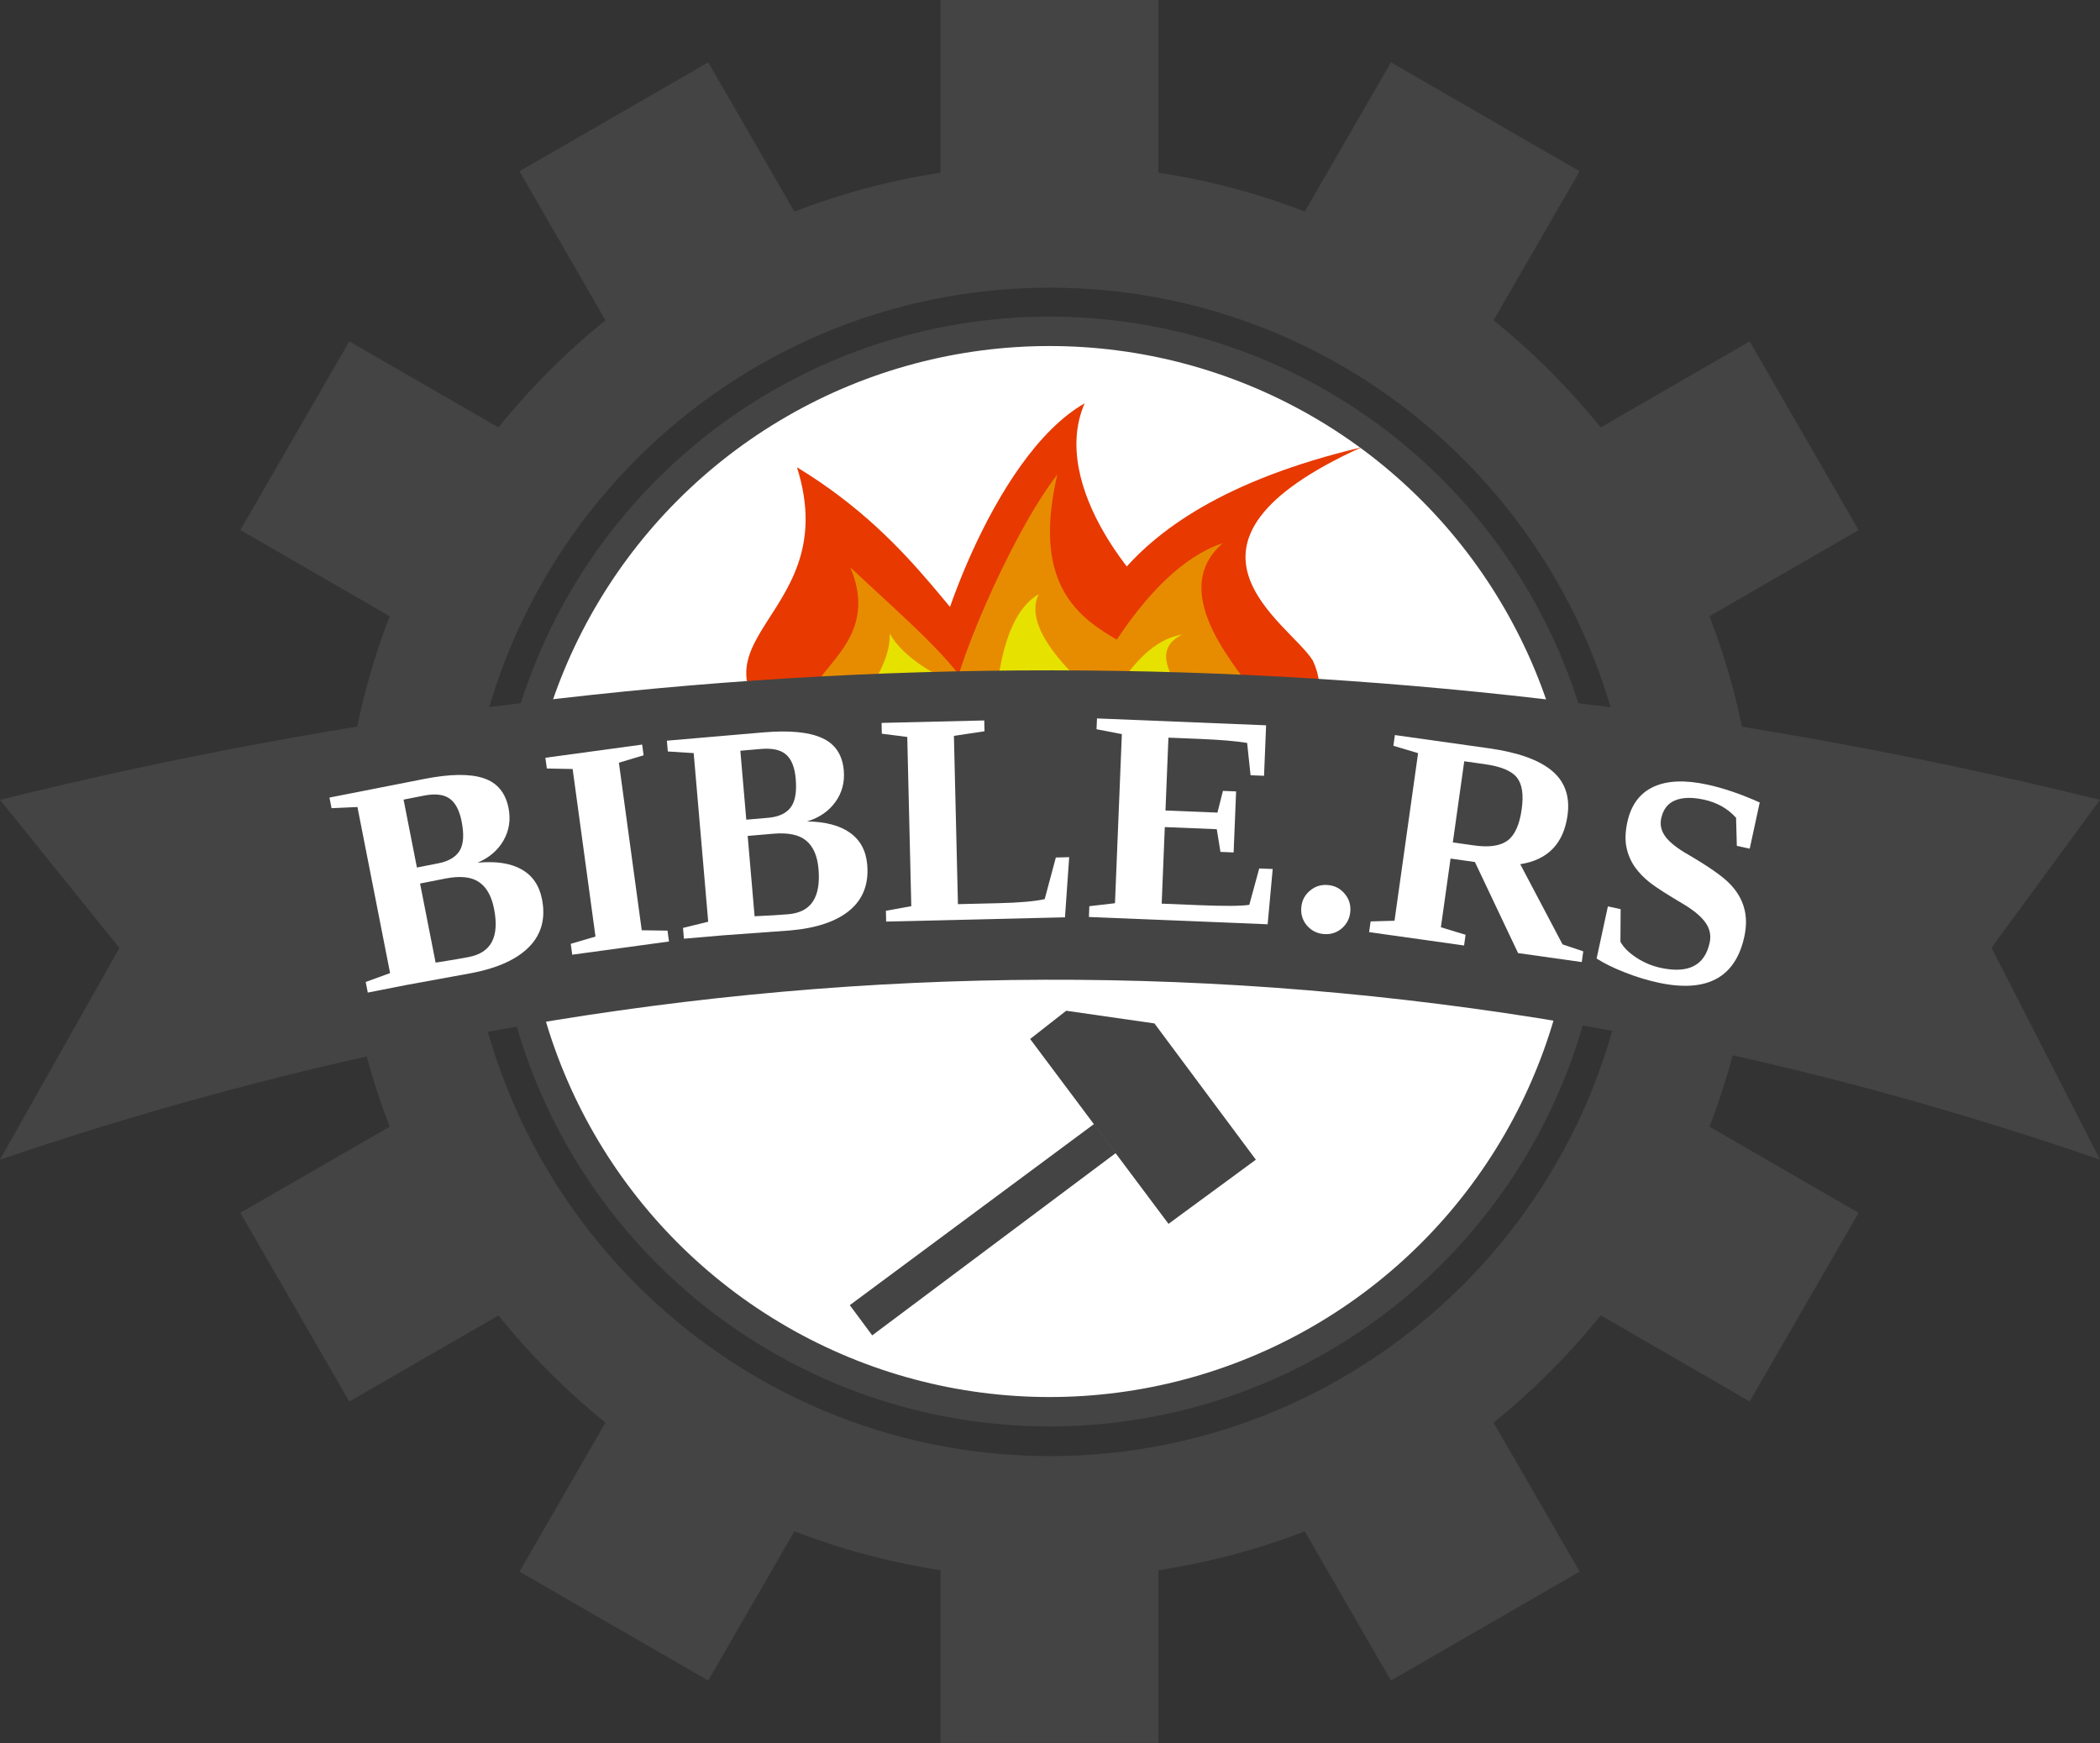 <?xml version="1.0" encoding="UTF-8" standalone="no"?>
<svg
   xmlns:dc="http://purl.org/dc/elements/1.1/"
   xmlns:cc="http://creativecommons.org/ns#"
   xmlns:rdf="http://www.w3.org/1999/02/22-rdf-syntax-ns#"
   xmlns:svg="http://www.w3.org/2000/svg"
   xmlns="http://www.w3.org/2000/svg"
   xml:space="preserve"
   enable-background="new 0 0 62.17 62.312"
   viewBox="0 0 1331.2 1104.938"
   height="849.953"
   width="1024"
   y="0px"
   x="0px"
   id="Layer_1"
   version="1.1"><rect x="0" y="0" width="1331.2" height="1104.938" fill="#333333" stroke="none"/><defs
   id="defs78" />


<g
   transform="translate(-3.961,1226.276)"
   style="display:inline"
   id="layer3"><g
     transform="matrix(2.277,0,0,2.277,116.812,-1226.276)"
     id="g4675"
     style="display:inline;fill:#444444;fill-opacity:1;stroke:none;stroke-opacity:1"><g
       style="fill:#444444;fill-opacity:1;stroke:none;stroke-opacity:1"
       id="g4619">
	<path
   style="fill:#444444;fill-opacity:1;stroke:none;stroke-opacity:1"
   d="m 485.212,272.93 v -60.648 h -48.034 c -2.193,-14.125 -5.801,-27.75 -10.842,-40.72 L 467.864,147.571 437.532,95.036 396.07,118.992 C 387.188,108.034 377.238,98.025 366.224,89.169 L 390.203,47.681 337.67,17.354 313.682,58.905 C 300.711,53.869 287.088,50.227 272.933,48.064 V 0 h -60.65 v 48.068 c -14.097,2.159 -27.72,5.834 -40.695,10.837 l -23.984,-41.551 -52.54,30.327 23.928,41.493 c -10.956,8.853 -20.964,18.864 -29.79,29.818 l -41.52,-23.956 -30.327,52.507 41.579,24.019 c -5.031,12.97 -8.679,26.595 -10.837,40.72 H 0.001 v 60.648 h 48.097 c 2.158,14.128 5.806,27.751 10.837,40.726 l -41.579,23.988 30.327,52.533 41.521,-23.956 c 8.826,10.958 18.834,20.964 29.79,29.822 l -23.928,41.49 52.54,30.322 23.988,-41.547 c 12.97,5.036 26.593,8.648 40.69,10.838 v 48.065 h 60.65 v -48.065 c 14.155,-2.189 27.783,-5.802 40.749,-10.838 l 23.988,41.547 52.542,-30.322 -23.988,-41.49 c 11.014,-8.858 20.964,-18.864 29.854,-29.855 l 41.458,23.961 30.327,-52.505 -41.528,-23.988 c 5.041,-12.975 8.648,-26.598 10.847,-40.726 z M 242.728,405.369 c -89.791,0 -162.642,-72.847 -162.642,-162.642 0,-89.823 72.851,-162.638 162.642,-162.638 89.791,0 162.644,72.815 162.644,162.638 0,89.795 -72.853,162.642 -162.644,162.642 z"
   id="path4617" />
</g><g
       style="fill:#444444;fill-opacity:1;stroke:none;stroke-opacity:1"
       id="g4621">
</g><g
       style="fill:#444444;fill-opacity:1;stroke:none;stroke-opacity:1"
       id="g4623">
</g><g
       style="fill:#444444;fill-opacity:1;stroke:none;stroke-opacity:1"
       id="g4625">
</g><g
       style="fill:#444444;fill-opacity:1;stroke:none;stroke-opacity:1"
       id="g4627">
</g><g
       style="fill:#444444;fill-opacity:1;stroke:none;stroke-opacity:1"
       id="g4629">
</g><g
       style="fill:#444444;fill-opacity:1;stroke:none;stroke-opacity:1"
       id="g4631">
</g><g
       style="fill:#444444;fill-opacity:1;stroke:none;stroke-opacity:1"
       id="g4633">
</g><g
       style="fill:#444444;fill-opacity:1;stroke:none;stroke-opacity:1"
       id="g4635">
</g><g
       style="fill:#444444;fill-opacity:1;stroke:none;stroke-opacity:1"
       id="g4637">
</g><g
       style="fill:#444444;fill-opacity:1;stroke:none;stroke-opacity:1"
       id="g4639">
</g><g
       style="fill:#444444;fill-opacity:1;stroke:none;stroke-opacity:1"
       id="g4641">
</g><g
       style="fill:#444444;fill-opacity:1;stroke:none;stroke-opacity:1"
       id="g4643">
</g><g
       style="fill:#444444;fill-opacity:1;stroke:none;stroke-opacity:1"
       id="g4645">
</g><g
       style="fill:#444444;fill-opacity:1;stroke:none;stroke-opacity:1"
       id="g4647">
</g><g
       style="fill:#444444;fill-opacity:1;stroke:none;stroke-opacity:1"
       id="g4649">
</g></g><circle
     r="342.439"
     cy="-673.807"
     cx="669.284"
     id="path4699"
     style="fill:#ffffff;fill-opacity:1;stroke:#444444;stroke-width:18.637;stroke-linejoin:round;stroke-miterlimit:4;stroke-dasharray:none;stroke-opacity:1;paint-order:stroke fill markers" /></g><g
   id="layer5"><g
     transform="matrix(1.555,0,0,0.72,424.162,230.96)"
     id="g7165"><path
       style="fill:#e73900;fill-opacity:1;fill-rule:evenodd;stroke:none;stroke-width:1pt;stroke-linecap:butt;stroke-linejoin:miter;stroke-opacity:1"
       d="M 58.955,347.234 C -9.038,242.851 73.06,233.528 52.119,90.624 103.476,158.041 117.815,240.735 139.375,265.194 c 14.88,19.209 22.219,42.395 20.218,66.217 -0.202,18.854 23.625,41.698 17.11,59.3 -34.644,-27.749 -94.233,-9.662 -117.749,-43.478 z"
       id="path2043" /><path
       style="fill:#e73900;fill-opacity:1;fill-rule:evenodd;stroke:none;stroke-width:1pt;stroke-linecap:butt;stroke-linejoin:miter;stroke-opacity:1"
       d="m 161.781,377.714 c 0.393,-19.99 -23.796,-28.662 -33.526,-44.274 -16.115,-11.925 -21.219,-30.487 -21.575,-48.766 -1.31,-29.234 24.748,-203.543 62.711,-250.356 -14.548,71.886 21.569,167.643 43.883,199.321 15.1,24.614 20.776,52.953 15.337,80.838 -2.672,22.247 -21.101,35.615 -31.071,55.569 -9.973,12.017 -23.544,13.155 -35.76,7.669 z"
       id="path2041" /><path
       style="fill:#e73900;fill-opacity:1;fill-rule:evenodd;stroke:none;stroke-width:1pt;stroke-linecap:butt;stroke-linejoin:miter;stroke-opacity:1"
       d="m 175.561,387.493 c 5.787,-17.367 -5.665,-44.895 -9.271,-61.002 -9.783,-14.504 -8.838,-32.016 -4.126,-48.078 6.937,-25.875 8.082,-147.981 120.025,-205.322 -86.818,85.183 -29.17,154.411 -19.772,187.745 5.49,25.333 2.684,51.737 -9.697,74.52 -17.094,31.454 -62.733,48.789 -77.159,52.137 z"
       id="path2063" /><path
       style="fill:#e78c00;fill-opacity:1;fill-rule:evenodd;stroke:none;stroke-width:1pt;stroke-linecap:butt;stroke-linejoin:miter;stroke-opacity:1"
       d="m 157.116,377.313 c 0.297,-16.32 -17.999,-23.4 -25.359,-36.145 -12.189,-9.735 -16.05,-24.889 -16.319,-39.812 -0.991,-23.866 23.326,-150.046 42.827,-204.387 -13.307,123.179 20.921,136.861 37.799,162.723 11.421,20.094 15.715,43.23 11.601,65.995 -2.021,18.162 -10.734,34.717 -18.275,51.007 -7.543,9.81 -23.035,5.099 -32.274,0.62 z"
       id="path1305" /><path
       style="fill:#e78c00;fill-opacity:1;fill-rule:evenodd;stroke:none;stroke-width:1pt;stroke-linecap:butt;stroke-linejoin:miter;stroke-opacity:1"
       d="m 86.963,353.927 c -69.841,-71.705 6.257,-76.698 -13.112,-175.175 23.003,46.417 42.078,81.286 50.454,114.244 12.395,11.638 55.225,82.683 52.658,95.564 -26.992,-15.367 -69.89,-13.986 -90,-34.633 z"
       id="path2061" /><path
       style="fill:#e7e100;fill-opacity:1;fill-rule:evenodd;stroke:none;stroke-width:1pt;stroke-linecap:butt;stroke-linejoin:miter;stroke-opacity:1"
       d="M 100.91,349.609 C 59.132,309.95 90.332,286.664 89.958,237.129 c 11.549,43.353 48.08,54.035 47.611,80.078 6.035,7.79 37.634,63.345 34.992,70.483 -14.05,-11.254 -55.822,-23.055 -71.651,-38.081 z"
       id="path2051" /><path
       style="fill:#e78c00;fill-opacity:1;fill-rule:evenodd;stroke:none;stroke-width:1pt;stroke-linecap:butt;stroke-linejoin:miter;stroke-opacity:1"
       d="m 168.065,344.264 c -7.34,-10.882 -6.631,-24.022 -3.095,-36.073 5.205,-19.414 28.071,-127.324 60.738,-150.795 -23.591,44.36 7.43,112.597 14.481,137.607 4.119,19.007 5.272,41.49 -7.276,55.912 -18.955,21.787 -42.882,34.475 -56.29,37.517 -8.524,5.982 -5.852,-32.084 -8.558,-44.169 z"
       id="path2045" /><path
       style="fill:#e7e100;fill-opacity:1;fill-rule:evenodd;stroke:none;stroke-width:1pt;stroke-linecap:butt;stroke-linejoin:miter;stroke-opacity:1"
       d="m 156.263,378.508 c 0.59,-9.984 -10.435,-14.776 -14.623,-22.764 -7.219,-6.265 -9.205,-15.639 -8.996,-24.783 -0.01,-14.637 -0.51,-105.876 18.026,-128.558 -8.204,35.656 22.691,88.808 32.379,105.064 6.49,12.588 8.541,26.86 5.453,40.695 -1.691,11.069 -7.44,20.987 -12.463,30.772 -4.863,5.818 -14.231,2.546 -19.776,-0.427 z"
       id="path1310" /><path
       style="fill:#e7e100;fill-opacity:1;fill-rule:evenodd;stroke:none;stroke-width:1pt;stroke-linecap:butt;stroke-linejoin:miter;stroke-opacity:1"
       d="m 165.08,379.783 c 4.746,-6.95 -1.138,-15.179 -0.704,-22.755 -2.499,-7.645 0.124,-15.27 4.23,-21.778 6.326,-10.568 17.442,-89.101 40.633,-97.45 -21.349,22.183 15.724,81.495 15.681,97.418 -0.763,11.893 -15.23,27.967 -23.445,36.615 -6.01,7.257 -17.905,14.231 -25.764,19.119 -6.027,-3.664 -7.917,-6.623 -10.632,-11.168 z"
       id="path2047" /><path
       style="fill:#ffff9e;fill-opacity:1;fill-rule:evenodd;stroke:none;stroke-width:1pt;stroke-linecap:butt;stroke-linejoin:miter;stroke-opacity:1"
       d="m 157.079,371.835 c -14.756,-23.241 -9.282,-49.17 -3.006,-77.451 2.859,19.189 14.767,42.476 21.498,50.112 4.646,5.997 6.937,13.236 6.313,20.674 -0.063,5.886 -3.051,13.019 -5.085,18.515 -10.816,-8.664 -12.377,-1.292 -19.719,-11.85 z"
       id="path2049" /><path
       style="fill:#ffff9e;fill-opacity:1;fill-rule:evenodd;stroke:none;stroke-width:1pt;stroke-linecap:butt;stroke-linejoin:miter;stroke-opacity:1"
       d="m 173.667,360.308 c 11.431,-25.045 0.115,-44.761 26.314,-64.409 -7.824,18.215 10.07,46.976 8.123,56.948 -3.274,16.772 -25.885,29.254 -31.601,30.547 1.362,-13.791 -7.68,-11.174 -2.836,-23.087 z"
       id="path2065" /><path
       style="fill:#ffff9e;fill-opacity:1;fill-rule:evenodd;stroke:none;stroke-width:1pt;stroke-linecap:butt;stroke-linejoin:miter;stroke-opacity:1"
       d="M 92.05,278.337 C 153.503,356.053 152.145,316.817 176.514,383.374 60.356,331.657 112.489,336.325 92.05,278.337 Z"
       id="path2067" /></g></g><g
   id="layer4"><g
     style="fill:#444444;fill-opacity:1"
     transform="matrix(0.087,-0.605,-0.605,-0.087,770.049,921.345)"
     id="g7107"><g
       style="fill:#444444;fill-opacity:1"
       id="g7044">

	<g
   style="fill:#444444;fill-opacity:1"
   id="g7042">
		<path
   style="fill:#444444;fill-opacity:1"
   d="M 293.858,145.859 70.638,369.091 98.345,396.557 320.464,172.467 Z"
   id="path7030" />



		<path
   style="fill:#444444;fill-opacity:1"
   d="M 432.526,125.404 307.606,1.191 228.865,81.39 398.201,250.722 432.532,217.861 Z"
   id="path7038" />

	</g>
</g><g
       style="fill:#444444;fill-opacity:1"
       id="g7046">
</g><g
       style="fill:#444444;fill-opacity:1"
       id="g7048">
</g><g
       style="fill:#444444;fill-opacity:1"
       id="g7050">
</g><g
       style="fill:#444444;fill-opacity:1"
       id="g7052">
</g><g
       style="fill:#444444;fill-opacity:1"
       id="g7054">
</g><g
       style="fill:#444444;fill-opacity:1"
       id="g7056">
</g><g
       style="fill:#444444;fill-opacity:1"
       id="g7058">
</g><g
       style="fill:#444444;fill-opacity:1"
       id="g7060">
</g><g
       style="fill:#444444;fill-opacity:1"
       id="g7062">
</g><g
       style="fill:#444444;fill-opacity:1"
       id="g7064">
</g><g
       style="fill:#444444;fill-opacity:1"
       id="g7066">
</g><g
       style="fill:#444444;fill-opacity:1"
       id="g7068">
</g><g
       style="fill:#444444;fill-opacity:1"
       id="g7070">
</g><g
       style="fill:#444444;fill-opacity:1"
       id="g7072">
</g><g
       style="fill:#444444;fill-opacity:1"
       id="g7074">
</g></g></g><g
   transform="translate(-3.961,1226.276)"
   style="display:inline;"
   id="layer2"><path
     id="rect4593"
     d="m 3.961,-719.265 c 445.195,-110.066 888.911,-108.815 1331.2,0 l -68.77,93.785 68.77,134.304 c -448.324,-154.729 -891.898,-149.371 -1331.2,0 L 79.646,-625.374 Z"
     style="fill:#444444;fill-opacity:1;stroke:none;stroke-width:27.022;stroke-linejoin:round;stroke-miterlimit:4;stroke-dasharray:none;stroke-opacity:1;paint-order:stroke fill markers;" /><path
     id="path5250"
     d="m 75.067,-603.278 c 0,0 607.386,-110.145 922.392,28.556"
     style="display:inline;fill:none;fill-rule:evenodd;stroke:none;stroke-width:1.229;stroke-linecap:butt;stroke-linejoin:miter;stroke-miterlimit:4;stroke-dasharray:none;stroke-opacity:1" /></g><g
   style="display:inline"
   id="layer1"><g
     style="display:none"
     id="layer6"><path
       id="path6608"
       d="m 232.164,665.202 c 0,0 415.104,-110.223 864.746,-0.12"
       style="display:inline;fill:none;fill-rule:evenodd;stroke:#000000;stroke-width:1.648px;stroke-linecap:butt;stroke-linejoin:miter;stroke-opacity:1" /></g><g
     id="text4562"
     style="font-style:normal;font-variant:normal;font-weight:bold;font-stretch:normal;font-size:192.4px;line-height:125%;font-family:'Liberation Serif';-inkscape-font-specification:'Liberation Serif, Bold';font-variant-ligatures:normal;font-variant-caps:normal;font-variant-numeric:normal;font-feature-settings:normal;text-align:start;letter-spacing:0px;word-spacing:0px;writing-mode:lr-tb;text-anchor:start;display:inline;fill:#ffffff;fill-opacity:1;stroke:none;stroke-width:5.118px;stroke-linecap:butt;stroke-linejoin:miter;stroke-opacity:1;"
     transform="translate(-1.851,-34.02)"
     aria-label="BIBLE.RS"><path
       id="path7224"
       style="font-style:normal;font-variant:normal;font-weight:bold;font-stretch:normal;font-size:192.4px;font-family:'Liberation Serif';-inkscape-font-specification:'Liberation Serif, Bold';font-variant-ligatures:normal;font-variant-caps:normal;font-variant-numeric:normal;font-feature-settings:normal;text-align:start;letter-spacing:0px;writing-mode:lr-tb;text-anchor:start;fill:#ffffff;stroke-width:5.118px"
       d="m 294.496,554.822 q -2.12,-10.785 -7.763,-14.655 -5.551,-3.888 -16.244,-1.786 l -12.813,2.519 8.461,43.049 13.551,-2.663 q 9.863,-1.939 13.55,-8.025 3.687,-6.086 1.259,-18.439 z m 20.526,55.23 q -2.41,-12.26 -9.764,-17.038 -7.262,-4.796 -21.181,-2.06 l -15.947,3.135 9.857,50.147 q 13.383,-2.056 21.034,-3.56 10.785,-2.12 14.661,-9.679 3.968,-7.578 1.341,-20.944 z m -80.027,53.165 -1.323,-6.729 15.458,-5.623 -20.692,-105.271 -16.418,0.738 -1.323,-6.729 60.01,-11.795 q 24.612,-4.838 37.624,-0.502 12.993,4.244 15.892,18.993 2.174,11.062 -3.163,20.44 -5.337,9.379 -16.463,14.151 17.582,-1.637 27.935,4.275 10.335,5.819 12.908,18.909 3.533,17.975 -7.911,29.895 -11.444,11.919 -36.241,16.793 l -42.143,7.709 z" /><path
       id="path7226"
       style="font-style:normal;font-variant:normal;font-weight:bold;font-stretch:normal;font-size:192.4px;font-family:'Liberation Serif';-inkscape-font-specification:'Liberation Serif, Bold';font-variant-ligatures:normal;font-variant-caps:normal;font-variant-numeric:normal;font-feature-settings:normal;text-align:start;letter-spacing:0px;writing-mode:lr-tb;text-anchor:start;fill:#ffffff;stroke-width:5.118px"
       d="m 408.652,623.714 16.34,0.238 0.939,6.888 -61.343,8.362 -0.939,-6.888 15.681,-4.603 -14.478,-106.209 -16.353,-0.331 -0.926,-6.795 61.343,-8.362 0.926,6.795 -15.668,4.696 z" /><path
       id="path7228"
       style="font-style:normal;font-variant:normal;font-weight:bold;font-stretch:normal;font-size:192.4px;font-family:'Liberation Serif';-inkscape-font-specification:'Liberation Serif, Bold';font-variant-ligatures:normal;font-variant-caps:normal;font-variant-numeric:normal;font-feature-settings:normal;text-align:start;letter-spacing:0px;writing-mode:lr-tb;text-anchor:start;fill:#ffffff;stroke-width:5.118px"
       d="m 506.262,527.727 q -0.943,-10.951 -6.135,-15.407 -5.099,-4.464 -15.956,-3.529 l -13.01,1.12 3.763,43.711 13.759,-1.185 q 10.015,-0.862 14.337,-6.515 4.322,-5.653 3.242,-18.195 z m 14.442,57.124 q -1.072,-12.449 -7.867,-17.993 -6.701,-5.552 -20.835,-4.335 l -16.193,1.394 4.384,50.918 q 13.527,-0.599 21.295,-1.268 10.951,-0.943 15.62,-8.04 4.763,-7.105 3.595,-20.677 z m -85.3,44.213 -0.588,-6.833 15.975,-3.921 -9.203,-106.89 -16.402,-1.039 -0.588,-6.833 60.933,-5.246 q 24.991,-2.152 37.458,3.564 12.459,5.622 13.749,20.598 0.967,11.232 -5.352,19.979 -6.319,8.748 -17.895,12.29 17.656,0.271 27.311,7.267 9.646,6.902 10.791,20.193 1.571,18.252 -11.093,28.866 -12.664,10.614 -37.842,12.782 l -42.73,3.113 z" /><path
       id="path7230"
       style="font-style:normal;font-variant:normal;font-weight:bold;font-stretch:normal;font-size:192.4px;font-family:'Liberation Serif';-inkscape-font-specification:'Liberation Serif, Bold';font-variant-ligatures:normal;font-variant-caps:normal;font-variant-numeric:normal;font-feature-settings:normal;text-align:start;letter-spacing:0px;writing-mode:lr-tb;text-anchor:start;fill:#ffffff;stroke-width:5.118px"
       d="m 625.931,497.573 -19.383,2.905 2.544,106.692 25.64,-0.611 q 20.005,-0.477 29.352,-2.579 l 7.077,-26.387 8.453,-0.202 -2.662,38.122 -113.36,2.703 -0.163,-6.856 16.094,-2.921 -2.557,-107.255 -16.118,-2.059 -0.163,-6.856 65.086,-1.552 z" /><path
       id="path7232"
       style="font-style:normal;font-variant:normal;font-weight:bold;font-stretch:normal;font-size:192.4px;font-family:'Liberation Serif';-inkscape-font-specification:'Liberation Serif, Bold';font-variant-ligatures:normal;font-variant-caps:normal;font-variant-numeric:normal;font-feature-settings:normal;text-align:start;letter-spacing:0px;writing-mode:lr-tb;text-anchor:start;fill:#ffffff;stroke-width:5.118px"
       d="m 692.395,608.454 16.248,-1.878 4.36,-107.197 -16.046,-3.097 0.279,-6.852 107.197,4.36 -1.302,32.009 -8.542,-0.347 -2.175,-20.491 q -10.46,-1.742 -30.36,-2.551 l -19.524,-0.794 -1.878,46.183 32.948,1.34 3.475,-13.774 8.354,0.34 -1.573,38.673 -8.354,-0.34 -2.33,-14.386 -32.948,-1.34 -1.974,48.53 23.749,0.966 q 24.218,0.985 31.788,-0.211 l 6.297,-23.062 8.542,0.347 -3.211,35.034 -113.298,-4.608 z" /><path
       id="path7234"
       style="font-style:normal;font-variant:normal;font-weight:bold;font-stretch:normal;font-size:192.4px;font-family:'Liberation Serif';-inkscape-font-specification:'Liberation Serif, Bold';font-variant-ligatures:normal;font-variant-caps:normal;font-variant-numeric:normal;font-feature-settings:normal;text-align:start;letter-spacing:0px;writing-mode:lr-tb;text-anchor:start;fill:#ffffff;stroke-width:5.118px"
       d="m 840.92,626.114 q -6.458,-0.565 -10.651,-5.458 -4.099,-4.885 -3.526,-11.436 0.565,-6.458 5.45,-10.557 4.893,-4.193 11.444,-3.62 6.458,0.565 10.557,5.45 4.193,4.893 3.62,11.444 -0.565,6.458 -5.458,10.651 -4.885,4.099 -11.436,3.526 z" /><path
       id="path7236"
       style="font-style:normal;font-variant:normal;font-weight:bold;font-stretch:normal;font-size:192.4px;font-family:'Liberation Serif';-inkscape-font-specification:'Liberation Serif, Bold';font-variant-ligatures:normal;font-variant-caps:normal;font-variant-numeric:normal;font-feature-settings:normal;text-align:start;letter-spacing:0px;writing-mode:lr-tb;text-anchor:start;fill:#ffffff;stroke-width:5.118px"
       d="m 921.366,578.277 -6.125,43.538 15.648,4.763 -0.955,6.791 -60.19,-8.468 0.955,-6.791 15.145,-0.431 14.947,-106.239 -15.661,-4.67 0.955,-6.791 59.632,8.39 q 27.537,3.874 39.928,14.251 12.391,10.377 9.865,28.331 -3.769,26.792 -29.96,30.887 l 26.813,50.828 13.136,4.41 -0.955,6.791 -40.375,-5.68 -27.359,-57.736 z m 45.092,-31.225 q 1.963,-13.954 -3.045,-20.162 -4.996,-6.3 -20.345,-8.46 l -13.024,-1.832 -7.238,51.445 13.489,1.898 q 14.326,2.016 21.211,-3.088 6.885,-5.103 8.952,-19.802 z" /><path
       id="path7238"
       style="font-style:normal;font-variant:normal;font-weight:bold;font-stretch:normal;font-size:192.4px;font-family:'Liberation Serif';-inkscape-font-specification:'Liberation Serif, Bold';font-variant-ligatures:normal;font-variant-caps:normal;font-variant-numeric:normal;font-feature-settings:normal;text-align:start;letter-spacing:0px;writing-mode:lr-tb;text-anchor:start;fill:#ffffff;stroke-width:5.118px"
       d="m 1021.103,608.581 8.08,1.749 -0.141,20.635 q 2.883,5.334 10.031,10.053 7.149,4.719 15.504,6.528 26.352,5.704 31.042,-15.966 1.471,-6.795 -2.566,-12.57 -3.945,-5.756 -13.893,-11.754 -14.66,-8.652 -20.943,-13.376 -6.171,-4.796 -9.992,-10.237 -3.821,-5.441 -5.316,-12.301 -1.475,-6.952 0.512,-16.134 3.518,-16.252 16.364,-22.315 12.958,-6.135 34.26,-1.524 15.426,3.339 33.302,11.341 l -6.34,29.29 -8.172,-1.769 -0.475,-17.789 q -7.895,-8.822 -20.382,-11.524 -11.294,-2.444 -18.268,0.468 -6.954,2.82 -8.822,11.451 -1.331,6.152 2.765,11.652 4.116,5.409 14.123,11.131 19.536,11.437 26.228,18.269 6.803,6.759 9.306,15.183 2.502,8.423 0.296,18.615 -8.486,39.207 -54.671,29.21 -10.559,-2.285 -21.18,-6.507 -10.549,-4.109 -17.809,-8.757 z" /></g></g>
</svg>